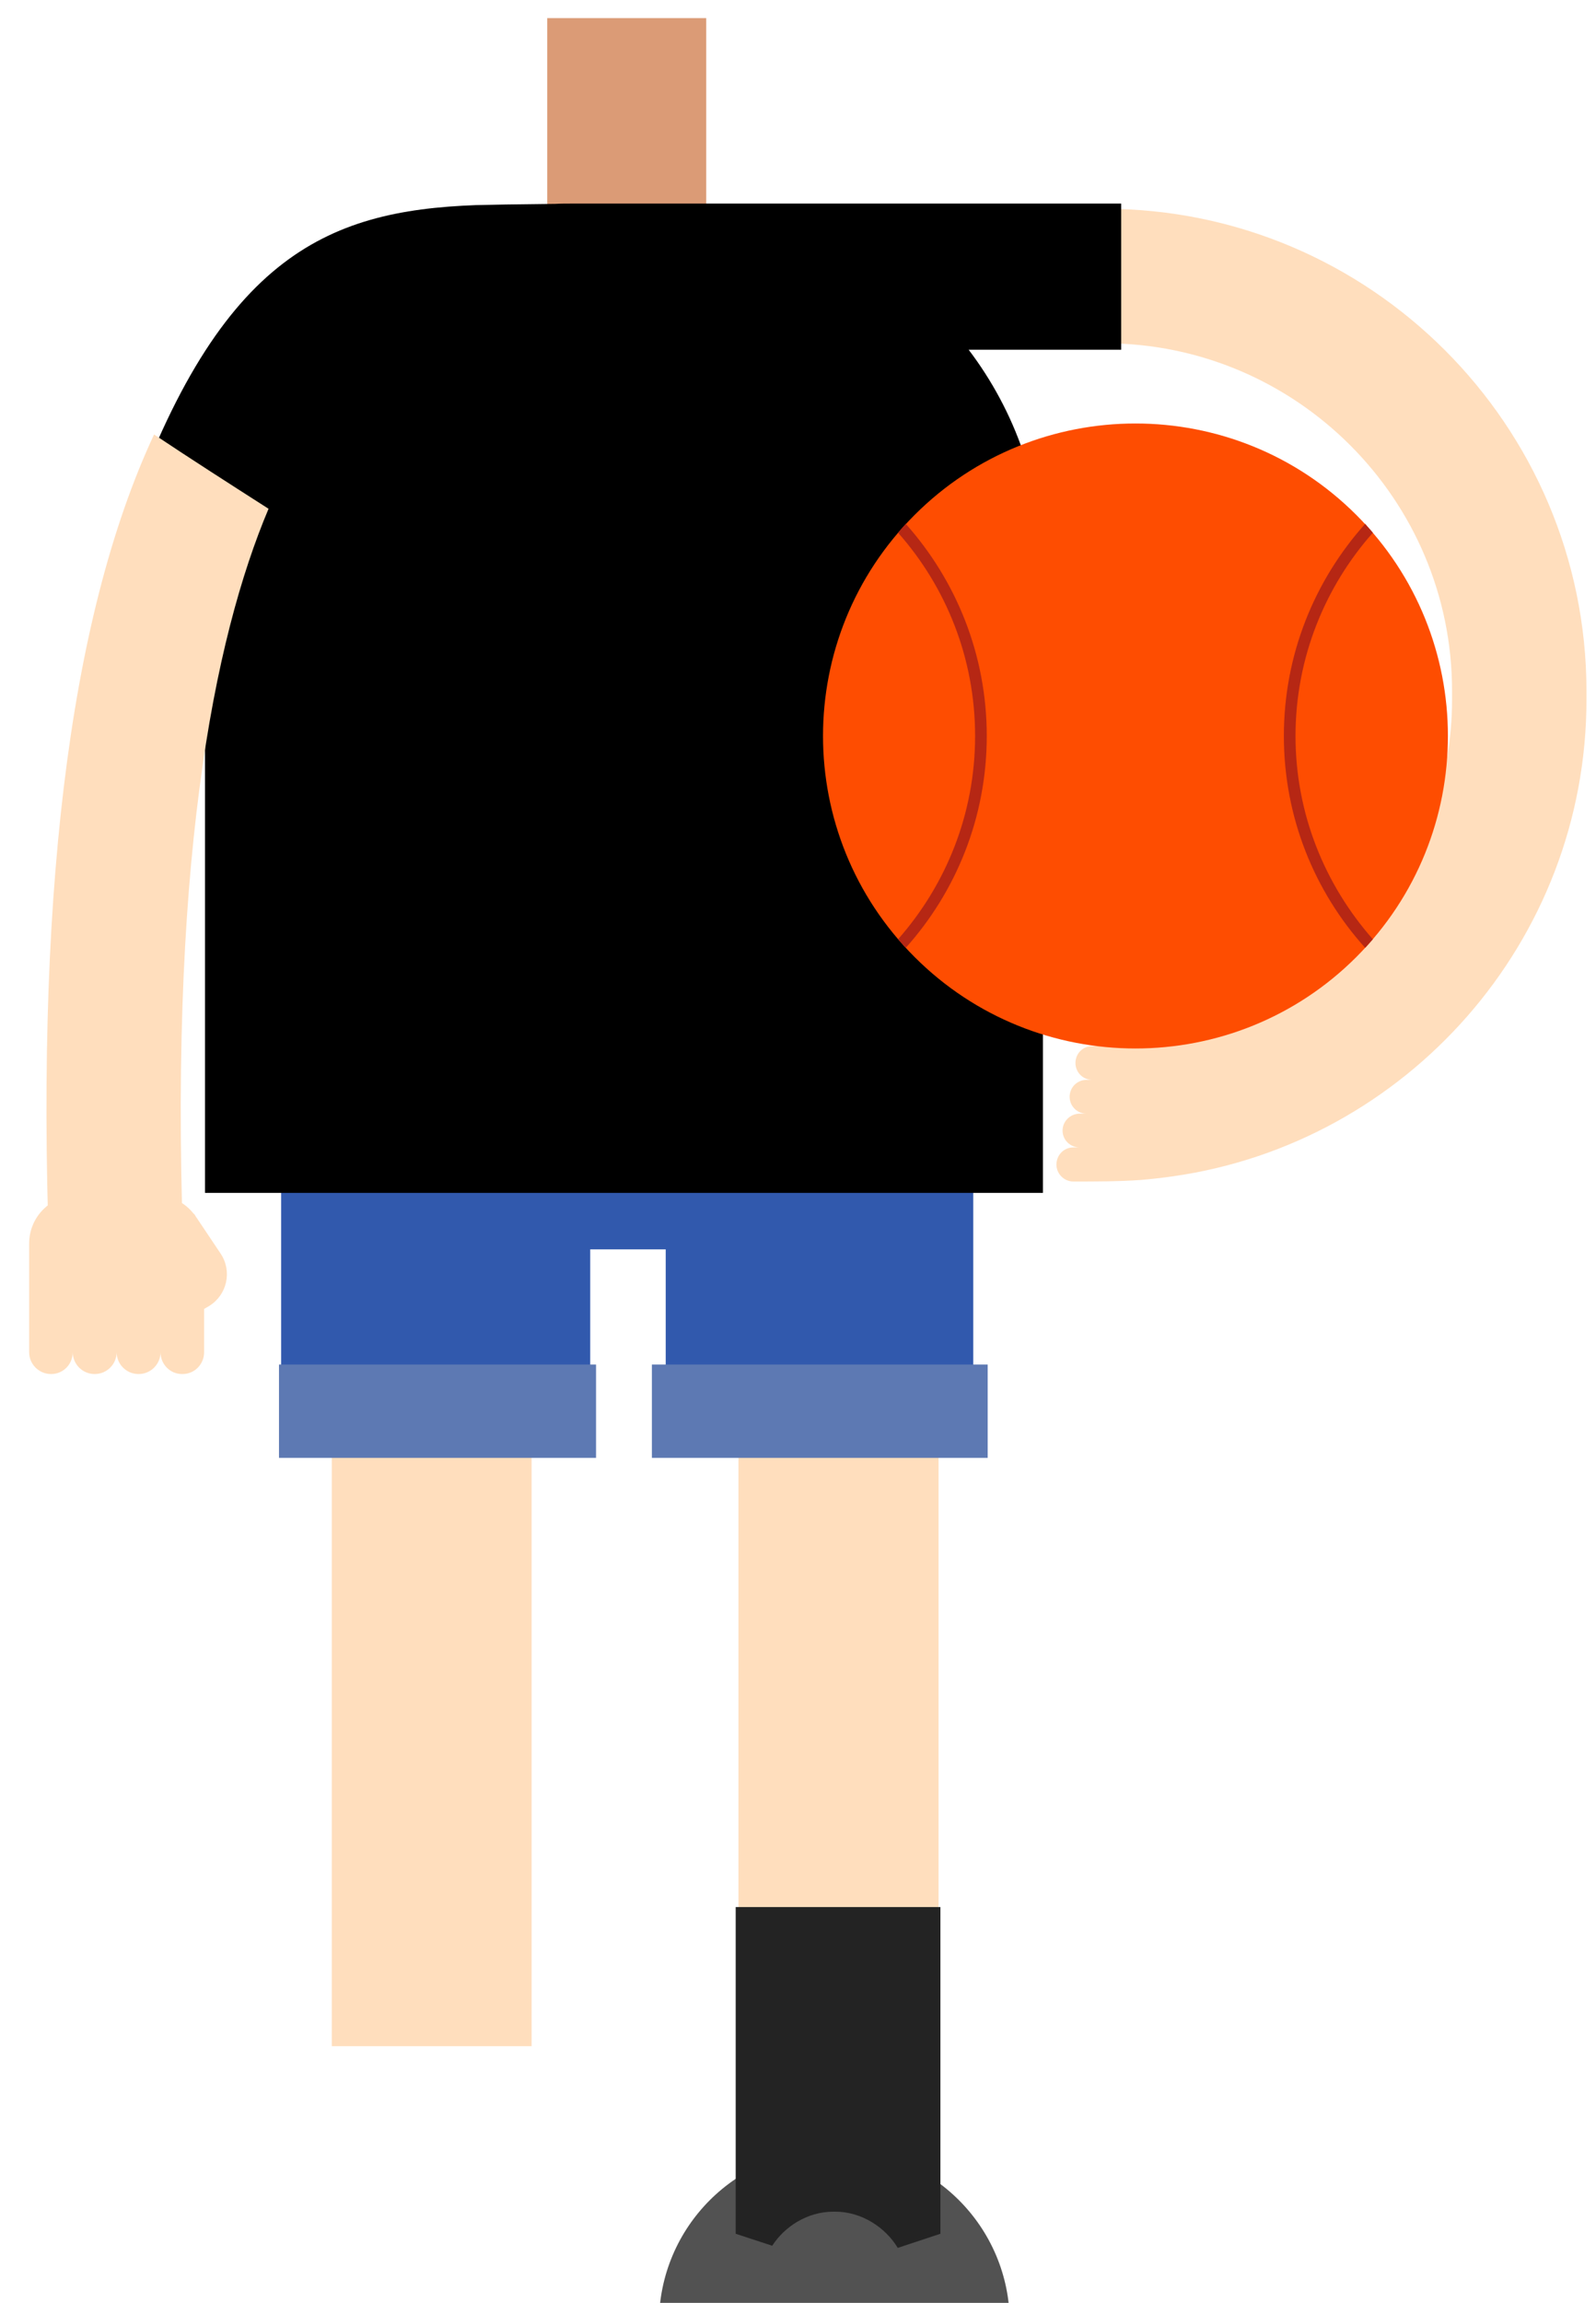 <svg width="52" height="75" viewBox="0 0 52 75" fill="none" xmlns="http://www.w3.org/2000/svg">
<path d="M17.32 42.65H10.81V66.64H17.32V42.65Z" fill="#FFDEBD"/>
<path d="M30.58 42.65H24.06V66.64H30.58V42.65Z" fill="#FFDEBD"/>
<path d="M31.71 32.19H9.16V45.76H19.23V40.69H21.69V45.76H31.71V32.19Z" fill="#3159AD"/>
<path d="M19.42 44.44H9.09V47.48H19.42V44.44Z" fill="#5D79B3"/>
<path d="M32.18 44.44H21.24V47.48H32.18V44.44Z" fill="#5D79B3"/>
<path d="M35.98 6.8H34.59C34.61 6.86 34.61 6.92 34.61 6.99V11.18H35.99C42.23 11.18 47.31 16.26 47.31 22.5V22.78C47.31 28.03 43.71 32.46 38.85 33.73C37.77 34.01 36.7 34.07 35.59 34.07C35.28 34.07 35.04 34.31 35.04 34.62C35.04 34.92 35.28 35.17 35.59 35.17H35.4C35.09 35.17 34.85 35.42 34.85 35.72C34.85 36.02 35.09 36.27 35.4 36.27H35.18C34.87 36.27 34.62 36.52 34.62 36.82C34.62 37.13 34.87 37.37 35.18 37.37H34.97C34.66 37.37 34.42 37.62 34.42 37.93C34.42 38.23 34.67 38.48 34.97 38.48C35.7 38.48 36.43 38.48 37.16 38.43C37.52 38.4 37.87 38.36 38.22 38.31C45.82 37.23 51.69 30.67 51.69 22.78V22.5C51.68 13.85 44.64 6.8 35.98 6.8Z" fill="#FFDEBD"/>
<path d="M23.01 0.59H17.83V8.86H23.01V0.59Z" fill="#DB9B76"/>
<path d="M36.53 6.63H22.01H20.63H18.65C18.46 6.63 18.27 6.63 18.09 6.64C16.99 6.65 15.81 6.67 15.51 6.68C10.6 6.86 7.02 8.37 3.96 17.41L6.69 18.42C6.68 18.48 6.68 18.54 6.68 18.6V38.85H33.98V18.6C33.98 15.89 33.08 13.39 31.56 11.39H36.53V6.63Z" fill="black"/>
<path d="M8.75 16.57C7.5 15.77 6.25 14.97 5.02 14.15C2.22 20.15 1.1 29.48 1.65 42.03L6.02 41.84C5.42 28.3 6.98 20.76 8.75 16.57Z" fill="#FFDEBD"/>
<path d="M7.19 40.83L6.42 39.68C6.39 39.64 6.37 39.61 6.35 39.57L6.32 39.53L6.31 39.53C6.03 39.17 5.58 38.93 5.08 38.93H2.52C1.65 38.93 0.95 39.63 0.95 40.5V43.32V44.01V44.04C0.95 44.43 1.27 44.75 1.66 44.75H1.67C2.06 44.75 2.37 44.43 2.37 44.04C2.37 44.43 2.69 44.75 3.08 44.75H3.09C3.48 44.75 3.8 44.43 3.8 44.04V44.01H3.8V44.04C3.8 44.43 4.12 44.75 4.51 44.75H4.52C4.91 44.75 5.23 44.43 5.23 44.04C5.23 44.43 5.54 44.75 5.93 44.75H5.95C6.34 44.75 6.65 44.43 6.65 44.04V44.01V43.32V42.63L6.82 42.53C7.4 42.17 7.57 41.4 7.19 40.83Z" fill="#FFDEBD"/>
<path d="M44.19 31.17C48.17 27.19 48.17 20.75 44.19 16.77C40.22 12.8 33.77 12.8 29.8 16.77C25.82 20.75 25.82 27.19 29.8 31.17C33.77 35.14 40.22 35.14 44.19 31.17Z" fill="#FE4D01"/>
<path d="M42.21 23.97C42.21 21.43 43.17 19.11 44.73 17.35C44.65 17.25 44.56 17.16 44.48 17.06C42.83 18.9 41.83 21.32 41.83 23.97C41.83 26.62 42.83 29.04 44.48 30.87C44.56 30.78 44.65 30.68 44.73 30.59C43.17 28.82 42.21 26.51 42.21 23.97Z" fill="#B62714"/>
<path d="M31.77 23.97C31.77 21.43 30.82 19.11 29.26 17.35C29.34 17.25 29.43 17.16 29.51 17.06C31.15 18.9 32.15 21.32 32.15 23.97C32.15 26.62 31.15 29.04 29.51 30.87C29.43 30.78 29.34 30.68 29.26 30.59C30.82 28.82 31.77 26.51 31.77 23.97Z" fill="#B62714"/>
<path d="M32.9 75.97V75.66C32.9 72.53 30.37 70 27.24 70H27.13C24 70 21.47 72.53 21.47 75.66V75.97C21.47 75.97 22.28 76.96 27.31 76.96C32.34 76.96 32.9 75.97 32.9 75.97Z" fill="#525252"/>
<path d="M30.64 62.11H23.97V72.75L25.16 73.14C25.56 72.52 26.3 72.03 27.16 72.03H27.21C28.09 72.03 28.86 72.56 29.25 73.21L30.64 72.75V62.11H30.64Z" fill="#232323"/>
</svg>
